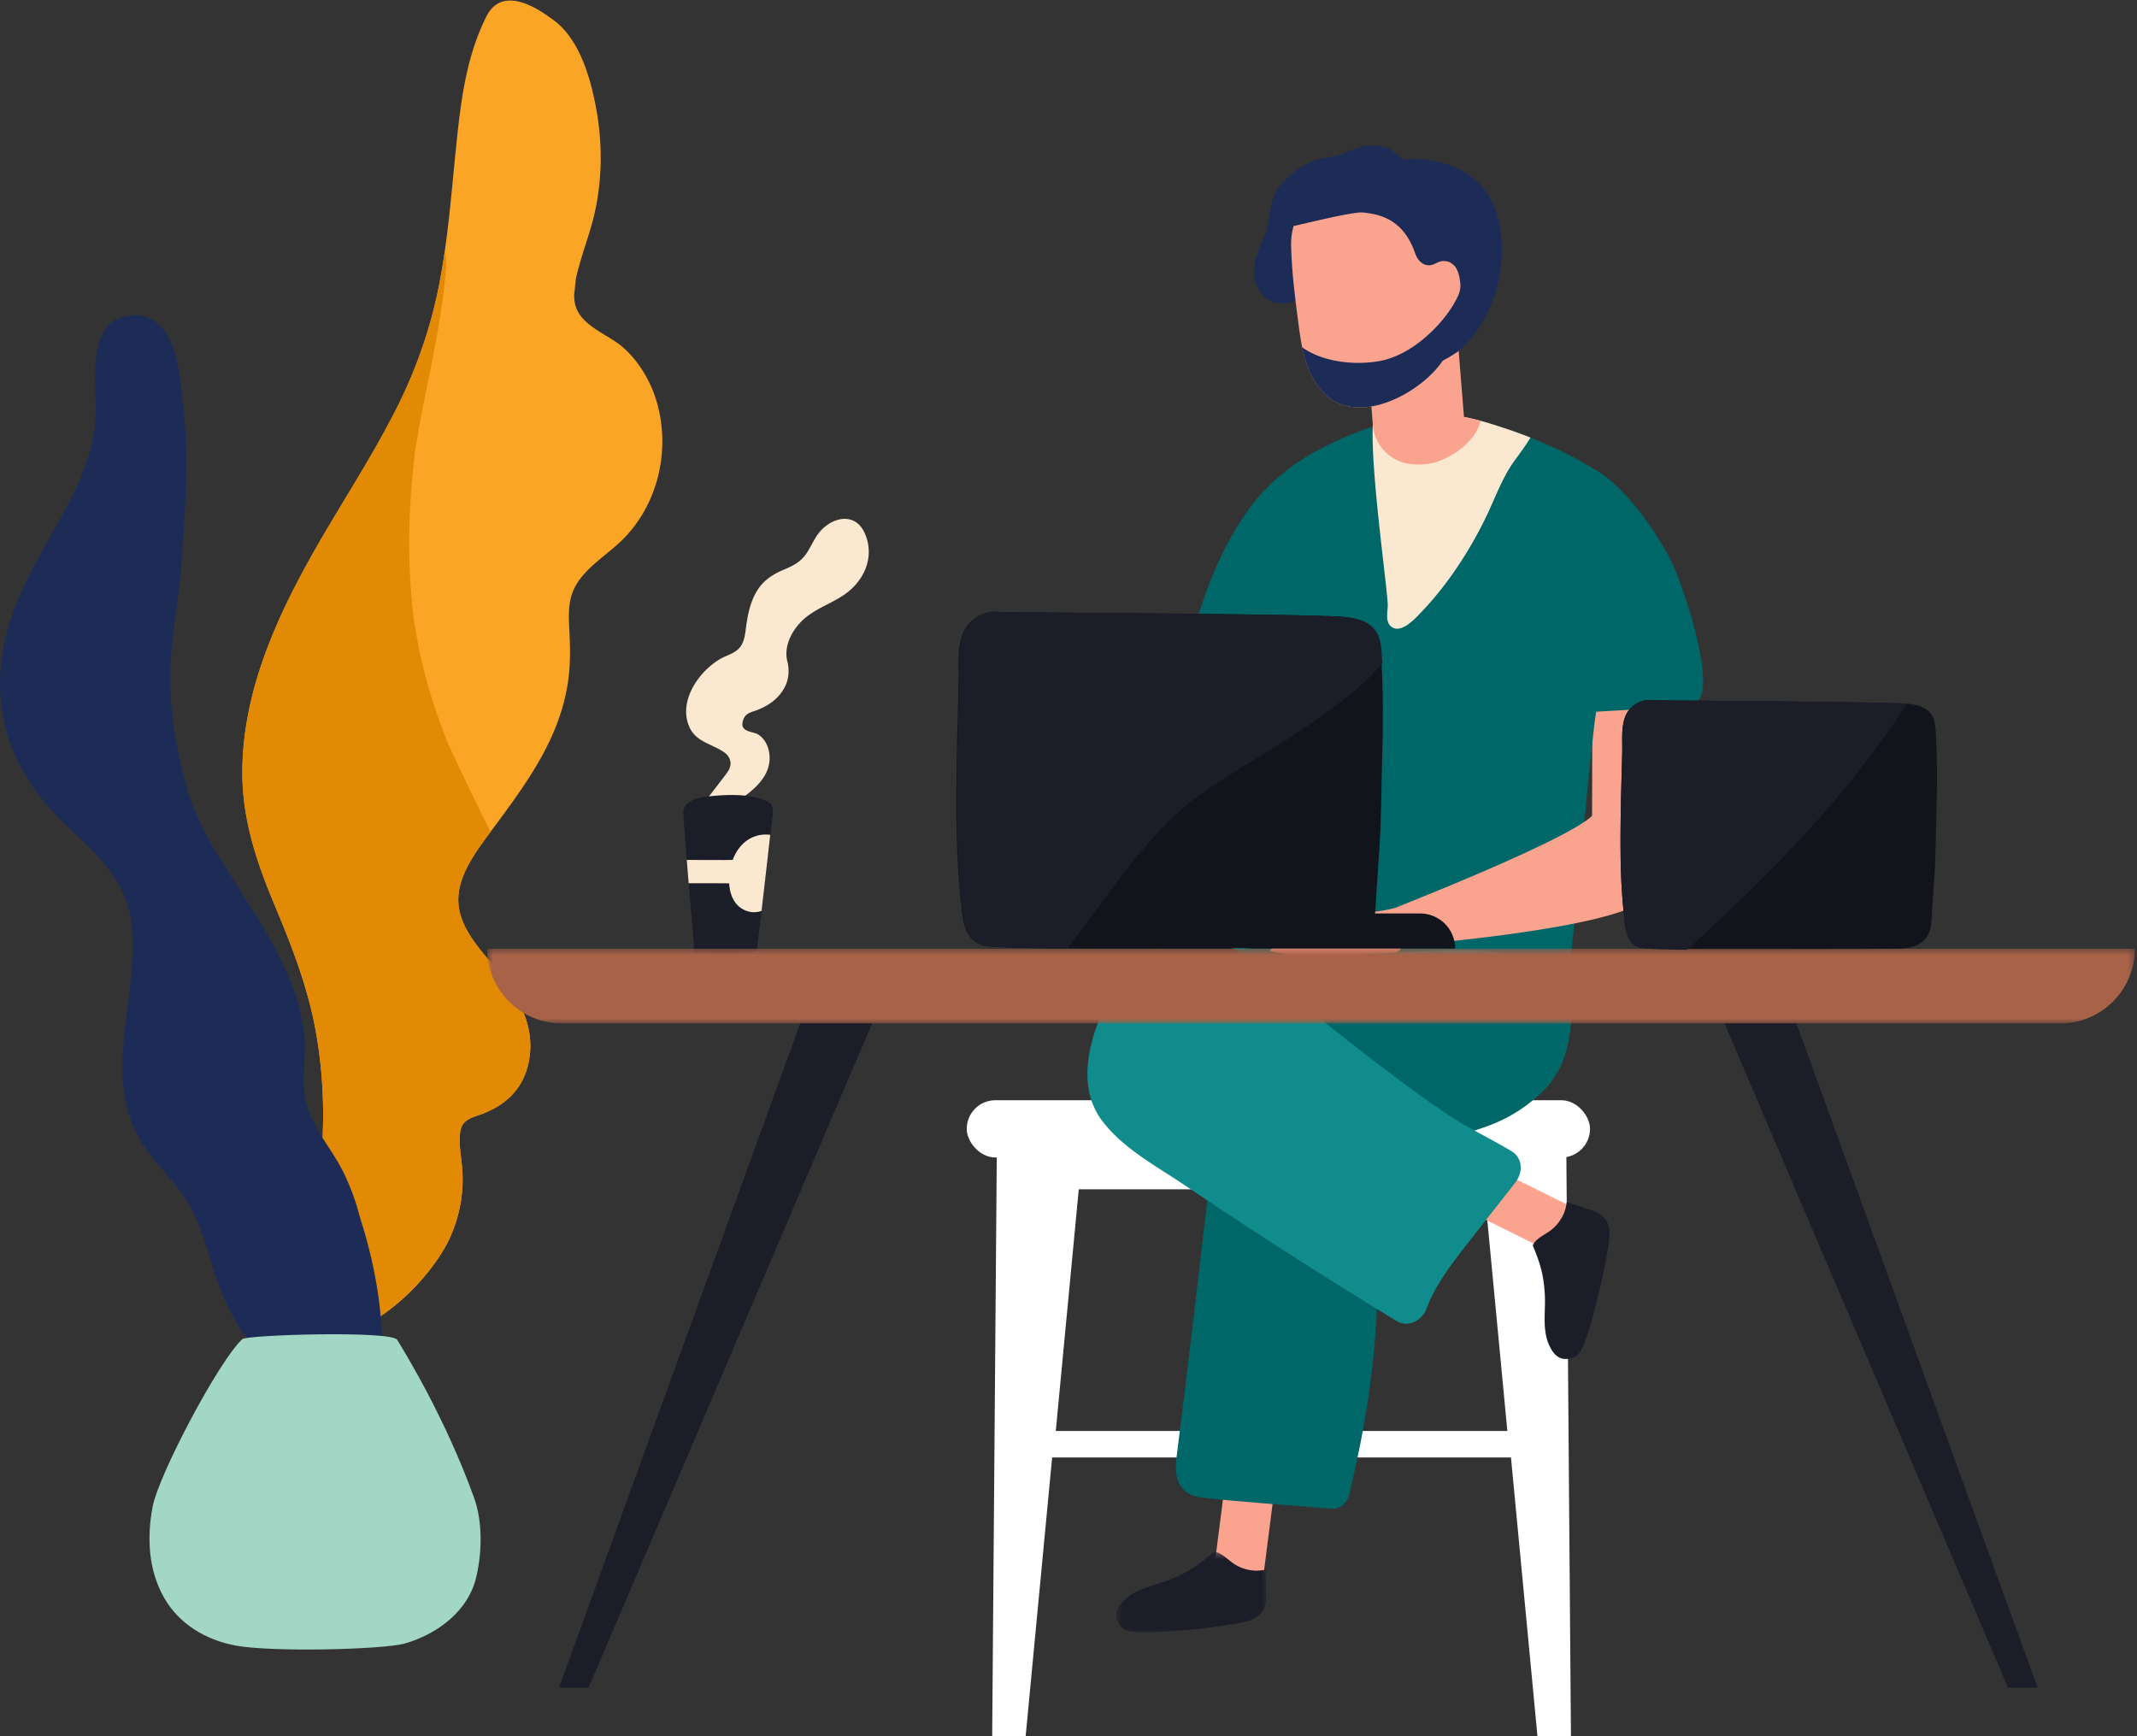 <svg xmlns="http://www.w3.org/2000/svg" xmlns:xlink="http://www.w3.org/1999/xlink" width="336" height="273" viewBox="0 0 336 273">
    <rect x="0" y="0" width="336" height="273" fill="#333333" stroke="none"/>
    <defs>
        <path id="a" d="M.518.314H24.08V13H.518z"/>
        <path id="c" d="M.588.491h259.079v11.753H.587z"/>
    </defs>
    <g fill="none" fill-rule="evenodd">
        <g fill="#FFF" transform="translate(152 173)">
            <path d="M13.962 5v.048h-9.21L4 100h5.261l4.167-43.828H85.57L89.736 100H95l-.75-94.952h-9.603V5H13.962zm3.653 9h63.772L85 52H14l3.615-38z"/>
            <rect width="98" height="9" rx="4.5"/>
        </g>
        <path fill="#FAA525" d="M97.898 54.572c-2.443-2.125-6.927-3.425-7.525-7.007a7.766 7.766 0 0 1-.101-1.18c.09-.816.176-1.633.256-2.452.204-1.034.502-2.05.78-3.013.705-2.428 1.59-4.806 2.155-7.277 1.213-5.324 1.287-10.792.346-16.163-.858-4.895-2.595-11.304-6.834-14.364-1.702-1.227-7.84-5.867-10.525-.485-3.193 6.401-4.017 13.428-4.741 20.486-.748 7.294-1.277 14.627-2.698 21.834-1.347 6.824-3.62 13.283-6.768 19.482-3.087 6.08-6.718 11.86-10.21 17.71-7.128 11.95-13.92 25.081-13.93 39.348-.003 7.177 2.142 13.812 4.88 20.36 2.7 6.453 5.244 12.828 6.557 19.73 2.889 15.198.623 31.042-4.665 45.452-.62 1.687.633 4.091 2.323 4.091 12.093.004 21.07-11.194 23.41-16.21 1.735-3.718 2.413-7.6 2.015-11.687-.17-1.729-.534-3.625-.242-5.354.305-1.803 1.738-2.099 3.267-2.654 4.375-1.59 7.125-4.639 7.66-9.349.527-4.656-1.672-8.83-4.422-12.412-2.478-3.229-6.093-6.53-6.738-10.749-.642-4.203 2.259-8.225 4.607-11.403 5.515-7.464 11.237-14.774 12.577-24.269.342-2.418.334-4.779.222-7.217-.104-2.245-.34-4.706.534-6.842 1.397-3.42 5.193-5.553 7.723-8.047 5.436-5.355 7.492-13.484 5.687-20.853-.877-3.579-2.802-7.074-5.6-9.506z"/>
        <path fill="#E28A04" d="M77.101 130.81c-1.788-3.731-3.654-7.423-5.388-11.178-.506-1.097-1.104-2.212-1.498-3.352.746 2.165-.386-.982-.553-1.413a78.683 78.683 0 0 1-2.482-7.477 83.028 83.028 0 0 1-1.829-8.234c-.1-.593-.188-1.192-.284-1.786-.006-.038-.01-.074-.016-.107-.027-.226-.056-.45-.082-.672a94.881 94.881 0 0 1-.344-3.605c-.428-5.641-.359-11.315.117-16.948.118-1.411.263-2.821.432-4.224.01-.076.02-.19.028-.32.041-.558.17-1.123.253-1.675.45-2.904 1.015-5.784 1.603-8.664 1.305-6.39 2.596-12.787 3.101-19.303a6.438 6.438 0 0 0-.245-2.278 104.27 104.27 0 0 1-.905 5.347c-1.346 6.826-3.619 13.284-6.766 19.483-3.087 6.08-6.718 11.86-10.209 17.71-7.129 11.95-13.92 25.08-13.93 39.35-.006 7.174 2.141 13.81 4.88 20.358 2.7 6.455 5.243 12.828 6.555 19.732 2.89 15.195.624 31.039-4.665 45.45-.619 1.686.633 4.09 2.323 4.09 12.093.004 21.07-11.194 23.411-16.21 1.734-3.718 2.413-7.598 2.014-11.686-.168-1.73-.534-3.625-.242-5.355.305-1.802 1.74-2.098 3.268-2.653 4.375-1.59 7.125-4.64 7.66-9.35.526-4.655-1.673-8.83-4.423-12.411-2.477-3.23-6.093-6.532-6.737-10.75-.643-4.203 2.26-8.223 4.606-11.4l.347-.47"/>
        <path fill="#1C2C57" d="M56.436 190.834c-.556-2.115-1.338-4.17-2.263-6.149-1.694-3.629-4.643-6.772-5.849-10.61-1.186-3.77-.023-7.978-.534-11.883-1.008-7.712-5.15-14.477-9.229-20.929-3.568-5.648-7.439-11.105-9.202-17.48-4.783-17.308-1.586-24.299-.779-35.703.415-5.856.801-11.73.665-17.603a81.188 81.188 0 0 0-.61-8.408c-.335-2.63-.623-5.434-1.61-7.912-.988-2.477-2.954-4.596-5.795-4.59a5.544 5.544 0 0 0-2.034.383c-3.225.585-4.035 4.72-4.2 7.503-.22 3.698.378 7.42-.303 11.088-.546 2.94-1.578 5.761-2.86 8.454-2.705 5.691-6.258 10.942-8.766 16.73-2.72 6.278-3.88 12.856-2.452 19.628 1.411 6.695 5.207 12.06 10.088 16.695 4.53 4.301 9.106 8.368 9.931 14.916 1.51 11.99-5.406 25.027 2.461 35.91 2.244 3.106 5.131 5.683 6.941 9.095 1.838 3.47 2.73 7.344 3.985 11.035 2.248 6.618 6.41 13.912 13.931 15.226 2.253.392 3.583-1.973 2.987-3.542 1.56.106 8.936 3.332 9.02 2.115.786-11.53-3.06-22.203-3.523-23.969"/>
        <path fill="#A2D7C5" d="M62.455 210.676c-.907-1.49-23.606-.782-24.346-.117-3.598 3.25-13.133 21.242-14.112 26.353-.921 4.813-.676 9.915 1.773 14.262 2.356 4.184 6.564 6.668 11.195 7.556 5.669 1.088 23.407.652 26.738-.323 5.106-1.49 9.825-5.078 11.11-10.167.956-3.778 1.144-8.793-.275-12.734-4.517-12.542-10.903-22.892-12.083-24.83"/>
        <path fill="#FAE8D0" d="M135.986 83.89c-1.606-3.686-5.645-2.472-7.516.289-.64.94-1.083 2.009-1.74 2.943-.908 1.29-2.09 1.86-3.496 2.455-1.81.765-3.268 1.729-4.283 3.446-.993 1.68-1.387 3.632-1.645 5.54-.162 1.194-.264 2.518-1.142 3.419-.796.815-1.993 1.085-2.964 1.656-3.39 1.989-6.627 6.709-4.784 10.73.993 2.165 3.165 2.53 5.034 3.655.73.438 1.302.96 1.397 1.825.095.868-.365 1.427-.863 2.096-.936 1.263-1.916 2.498-2.874 3.745-.332.43-.118.86.255 1.063a4.84 4.84 0 0 0-.116.665c-.077.622.765 1.045 1.25.719 2.987-2 8.043-4.313 8.479-8.397.16-1.5-.331-3.183-1.573-4.115-.631-.475-1.356-.435-2.015-.774-.622-.323-.768-.712-.612-1.384.25-1.067.844-1.344 1.83-1.666 3.44-1.118 6.149-3.988 5.183-7.822-.67-2.651 1.08-5.558 3.224-7.148 1.802-1.336 3.958-2.091 5.797-3.372 3.086-2.152 4.767-5.917 3.174-9.568"/>
        <path fill="#1B1D29" d="M121.399 128.848c.127-.955.339-2.271-.614-2.764-1.248-.648-3.761-1.504-9.567-.835-1.121.13-2.548.4-3.333 1.31-.381.446-.521.969-.436 1.475-.015.049 1.018 13.788 1.689 20.573a.492.492 0 0 0-.049.422l.142.475c.155.519.989.496 1.068-.007.005.004.011.004.016.007.08.166.245.303.477.329 1.259.15 2.605.456 3.874.36 1.127-.083 2.258-.313 3.376-.48a.448.448 0 0 0 .236-.105c.288.102.648.007.704-.35.541-3.521 2.204-18.817 2.417-20.41"/>
        <path fill="#FAA48F" d="M249.396 190.888l-6.805 5.364-14.49-7.174 3.473-7.013z"/>
        <path fill="#1B1D29" d="M247.046 189.266a12.232 12.232 0 0 1-.718-.266 6.23 6.23 0 0 1-.602 2.135 6.623 6.623 0 0 1-1.839 2.269c-.888.715-2.471 1.33-2.887 2.441 1.164 2.767 1.703 4.606 1.889 7.639.156 2.517-.409 5.318.555 7.719.649 1.607 1.787 3.269 4.3 2.072 1.344-.635 2.704-6.365 3.134-7.988a97.47 97.47 0 0 0 2.045-9.642c.409-2.58.033-4.473-2.678-5.348l-3.199-1.031"/>
        <path fill="#FAA48F" d="M198.369 249.907l-7.293-4.68 2.053-16.04 7.763.991z"/>
        <g transform="translate(175 243.681)">
            <mask id="b" fill="#fff">
                <use xlink:href="#a"/>
            </mask>
            <path fill="#1B1D29" d="M24.011 3.879c-.005-.264.005-.52.017-.766a6.33 6.33 0 0 1-2.215.127 6.596 6.596 0 0 1-2.745-.995c-.964-.608-2.063-1.902-3.25-1.931-2.235 2.002-3.798 3.112-6.602 4.276-2.329.968-5.163 1.348-7.117 3.047-1.306 1.134-2.506 2.75-.557 4.739 1.042 1.06 6.902.476 8.576.353a97.085 97.085 0 0 0 9.78-1.211c2.573-.46 4.24-1.43 4.18-4.278l-.067-3.361" mask="url(#b)"/>
        </g>
        <path fill="#FAA48F" d="M264.798 116.423c.034-3.639-.065-7.268-.575-10.876a1.784 1.784 0 0 0-.512-1.037c-.27-2.006-2.91-1.952-3.254-.05a1.596 1.596 0 0 0-1.861.788c-.094.003-.19.017-.283.036-.555-1.27-2.86-1.157-3.09.336-.014.087-.024.17-.037.253a1.723 1.723 0 0 0-.862.137c-.9-.612-2.37-.436-2.547.874l-.215 1.62c-.669.156-1.235.685-1.218 1.573.043 2.208-.056 20.94-.013 23.151.01.442 6.975-.83 7.246-.758 1.827 1.074 3.433-6.603 5.349-7.985 2.389-1.73 1.85-5.5 1.873-8.062"/>
        <path fill="#006769" d="M263.245 89.297c-2.071-4.822-7.46-12.375-11.823-15.082a68.683 68.683 0 0 0-13.995-6.595c-4.47-1.523-9.572-3.136-14.324-2.148-.397-.234-.897-.32-1.475-.16-9.347 2.588-19.024 6.282-25.048 14.447-2.895 3.925-4.991 8.14-6.686 12.672a106.154 106.154 0 0 0-4.502 15.74c-.521 2.531 3.36 3.612 3.884 1.071.078-.376.164-.752.246-1.128.29.54.91.9 1.545.99-.003.032-.011.065-.012.101-.257 12.505 4.834 24.971 5.964 37.415.008 1.185 1.85 8.15 3.955 9.982 2.3 2 7.418 2.082 10.354 2.094 6.812.031 13.624-.036 20.436-.199 3.159-.073 6.458.06 9.597-.346 2.538-.329 4.185-2.005 5.146-4.293.505-1.207 3.665-37.532 4.456-41.922-.824 0 3.459-.226 3.685-.24 2.398-.152 9.475-.504 11.786-1.237 3.663-1.157-1.034-16.149-3.19-21.162"/>
        <path fill="#FAE8D0" d="M237.426 67.62c-3.89-1.327-8.258-2.72-12.456-2.408-.276.878-.55 1.756-.82 2.637.083-.86-.625-1.244-1.323-1.15a1.365 1.365 0 0 0-1.342-.35 1.41 1.41 0 0 0-.96.382c-.38-.019-4.647-.459-4.673.031-.4 7.4 2.445 26.686 2.342 28.594-.049.911-.329 2.226.358 2.988 1.474 1.626 3.887-1.015 4.761-1.923 4.226-4.383 7.804-9.84 10.442-15.356 1.416-2.96 2.471-6.032 4.427-8.703.888-1.207 1.725-2.358 2.454-3.558a69.44 69.44 0 0 0-3.21-1.184"/>
        <path fill="#1C2C57" d="M206.74 33.577a2.166 2.166 0 0 0-.764-.276c-.082-.909-.63-1.527-1.297-1.809.03-.02.058-.04.089-.057 2.27-1.244.42-4.826-1.862-3.576-2.771 1.521-3.02 4.164-3.478 6.98-.453 2.768-2.344 5.143-2.258 8.027.075 2.554 1.768 4.856 4.47 4.882 2.7.026 4.343-2.135 4.825-4.55a2.15 2.15 0 0 0 .894-1.077c.939-2.335 2.104-6.94-.62-8.544"/>
        <path fill="#1C2C57" d="M234.423 31.38c-2.374-4.55-7.742-6.503-12.626-6.35-2.754.09-5.489.785-8.13 1.523-2.533.705-4.959 1.71-6.219 4.183-2.035 3.992 4.107 7.264 6.142 3.27.363-.712 2.737-.98 3.484-1.174 1.865-.489 3.724-.882 5.662-.858.106.004.21.01.314.013-.959 1.373-1.139 3.19-.163 4.743.424.671 1.17 1.047 1.617 1.632.22.29.324.622.378.968.085 2.652-1.353 5.811-2.622 7.453-1.13 1.461-1.264 3.492.128 4.85-.11.246-.226.488-.34.731-1.502 3.12 1.91 6.415 4.942 4.567 4.091-2.49 6.785-6.502 8.171-11.03 1.387-4.539 1.497-10.246-.738-14.522"/>
        <path fill="#FAA48F" d="M223.95 72.948l-.88.063a6.753 6.753 0 0 1-7.218-6.25l-1.141-14.103 14.345-1.035 1.14 14.105a6.75 6.75 0 0 1-6.246 7.22"/>
        <path fill="#FAA48F" d="M206.898 30.305c2.73-2.278 6.82-2.26 10.122-2.205 5.554.093 12.115-1.191 13.026 15.475.09 1.663-.984 4.386-.987 6.409-.003 3.345-1.447 6.069-3.365 8.2-4.24 4.71-13.643 9.077-18.35 2.665-2.28-3.107-2.717-6.405-3.207-10.101-.53-3.987-1.039-8.035-1.136-12.062-.08-3.277 1.258-6.18 3.897-8.381"/>
        <path fill="#1C2C57" d="M231.437 42.56a.68.68 0 0 0 .176-.632c-.14-.661-.316-1.3-.522-1.93.216-.138.363-.398.316-.747-.266-2.035-1.293-4.114-2.54-5.923.575-.186 1.087-.526 1.436-1.084.781-1.25.246-2.674-.738-3.6-2.245-2.104-5.376-1.931-8.046-3.005-1.34-.54-2.038-1.906-3.48-2.361-1.248-.397-2.699-.52-4.105-.147-1.576.416-2.884 1.247-4.446 1.503-1.48.243-2.697.443-4.052 1.164-2.473 1.318-4.996 3.406-4.734 6.505a3.504 3.504 0 0 0 1.01 2.176c.266.509.717.89 1.412 1.044.144.03.276.019.394-.017.178.02 9.096-2.252 10.756-2.095 3.133.296 6.438 1.37 8.184 6.299.317.935.92 1.839 1.976 1.989.957.133 1.557-.612 2.44-.65a2.52 2.52 0 0 1 1.114.204c.38.31 1.393.579 1.623 3.446.047.622-.093 1.183-.316 1.722-.093.21-.2.423-.309.642-.173.319-.36.636-.542.955-2.223 3.628-6.756 7.922-11.623 8.767-3.78.658-8.758.199-12.095-2.19.446 2.199 1.15 4.269 2.607 6.254 4.708 6.408 14.111 2.045 18.35-2.664.423-.47.82-.968 1.186-1.497.87-.41 2.61-1.517 2.77-1.746 1.02-1.47 1.14-4.014 1.2-5.746.02-.593-.547-.863-1.002-.69l.25-.468a9.93 9.93 0 0 0 .505-1.094c.333.03.692-.137.785-.483.346-1.3.422-2.6.06-3.901"/>
        <path fill="#FAA48F" d="M260.138 127.653c-.828-.95-9.278.134-9.808.633-4.299 4.044-30.8 14.37-30.9 14.446-2.5.733-7.18 1.112-9.819.963-2.764-.16-4.705.09-6.706 2.142-1.053 1.08-2.166 2.245-3.067 3.452-.435.585-.899 1.254-.693 2.02.165.623.7 1.066 1.364 1.066.373 0 .651-.133.892-.323a1 1 0 0 1 .01.047c.022.07.055.126.09.186-.033 1.144 1.192 1.858 2.226 1.156.97-.66 1.002-1.947 2.121-2.57 1.247-.696 2.746-.619 4.123-.563 2.366.105 9.237 1.442 10.562-1.651.637.042 31.65-2.469 37.653-6.895 5.588-4.118 3.908-11.857 1.952-14.109"/>
        <path fill="#12141C" d="M223.274 143.631h-40.149v5.524h45.671a5.52 5.52 0 0 0-5.522-5.524"/>
        <path fill="#12141C" d="M217.207 103.957c-.093-1.676-.061-3.595-1.168-4.975-1.151-1.43-2.96-1.783-4.69-1.972-4.627-.506-53.583-.699-54.423-.798-2.227-.267-4.471 1.167-5.387 3.08-1.13 2.36-.748 5.42-.814 7.965-.164 6.282-.363 12.561-.363 18.846 0 6.28.193 10.913.876 17.16.255 2.323.74 4.532 3.196 5.38 2.548.884 45.352.425 50.923.272 3.19-.086 8.12.596 10.076-2.793.94-1.627.838-3.735.962-5.545.163-2.394.328-4.792.487-7.189.327-4.9.295-9.805.445-14.714.15-4.905.15-9.815-.12-14.717M304.395 115.837c-.07-1.244-.043-2.667-.868-3.69-.855-1.062-2.195-1.326-3.479-1.465-3.435-.375-39.763-.519-40.385-.592-1.653-.196-3.319.865-3.998 2.285-.837 1.753-.555 4.024-.605 5.913-.123 4.66-.27 9.32-.27 13.982 0 4.663.144 8.098.653 12.734.19 1.727.55 3.362 2.371 3.995 1.89.654 33.653.313 37.787.202 2.368-.066 6.026.44 7.477-2.075.698-1.207.622-2.773.714-4.114.121-1.776.244-3.555.36-5.334.243-3.639.22-7.278.333-10.922.11-3.639.113-7.28-.09-10.919"/>
        <path fill="#FAA48F" d="M227.955 65.252c-.975.848-2.156 1.446-3.521 1.766l-.258.832a1.045 1.045 0 0 0-.176-.733c-1.313.303-1.377 1.753-.678 2.591-1.608.04-3.18-.582-3.821-2.248a1.676 1.676 0 0 0-.718-.864 27.07 27.07 0 0 0-1.75-.064c-.631.3-1.041.945-.711 1.803 1.519 3.944 5.845 5.58 9.769 4.224a12.372 12.372 0 0 0 5.117-3.419 7.363 7.363 0 0 0 1.597-2.977c-1.597-.426-3.223-.762-4.85-.91"/>
        <path fill="#006769" d="M216.72 192.774c-.02-1.945-1.525-2.801-2.959-2.631.017-.2.03-.395.046-.596.2-2.49-3.109-3.431-4.67-2.061-.72-2.468-4.536-3.026-5.294-.11l-.079.309c-.006-.472-.009-.944-.016-1.417-.029-2.002-2.007-3.01-3.587-2.603-1.235-1.005-3.417-.722-4.316.897l.187-1.52c.182-1.476-1.396-2.75-2.752-2.75-1.64 0-2.57 1.27-2.753 2.75-1.687 13.66-2.629 22.563-4.317 36.222l-1.255 10.156c-.389 3.16.573 5.684 4.078 6.07 6.773.749 13.6 1.168 20.387 1.746 1.158.097 2.39-.924 2.654-2.022 3.731-15.438 4.81-26.56 4.645-42.44"/>
        <path fill="#118C8C" d="M236.822 150.42c-.599-2.176-23.027-.127-29.269 0-6.506.13-27.507 2.883-27.924 2.879-.134-.236-4.75 2.015-6.703 6.792-2.056 5.025-3.18 11.281.237 15.966 3.242 4.444 8.65 7.294 13.132 10.317a848.483 848.483 0 0 0 15.358 10.114 875.321 875.321 0 0 0 17.853 11.178c1.944 1.187 4.077-.04 4.802-1.952 1.322-3.495 3.623-6.578 5.901-9.502 2.648-3.403 5.32-6.788 7.98-10.18 1.087-1.387 1.352-3.269 0-4.623-.593-.592-4.999-2.857-6.363-3.662.34-.123.675-.246 1.011-.379 3.632-1.464 7.47-3.369 10.173-6.279 2.831-3.046 3.745-6.87 4.001-10.918.286-4.547-9.943-10.207-10.189-9.752z"/>
        <path fill="#006769" d="M245.22 151.509c-1.24-.316-10.048-2.128-11.814 0-.535.645-3.054-.652-3.576 0-.267-1.367-2.33-.94-4.08-1.043-6.238-.363-11.861-.126-18.103 0-6.506.13-7.325-1.546-13.831-1.413 20.234 16.631 32.904 26.196 38.01 28.694 4.996-1.464 8.481-3.748 11.184-6.658 2.831-3.046 3.745-6.87 4.001-10.918.286-4.547-1.778-9.005-1.792-8.662z"/>
        <g transform="translate(76 148.681)">
            <mask id="d" fill="#fff">
                <use xlink:href="#c"/>
            </mask>
            <path fill="#A86248" d="M247.914 12.244H12.34C5.85 12.244.588 6.982.588.491h259.08c0 6.491-5.265 11.753-11.754 11.753" mask="url(#d)"/>
        </g>
        <path fill="#1B1D29" d="M320.369 265.355h-4.656l-44.566-104.43h11.308zM87.895 265.355h4.656l44.566-104.43H125.81z"/>
        <path fill="#FAE8D0" d="M119.739 143.222c.48-4.067 1.033-9.013 1.368-11.953a5.276 5.276 0 0 0-2.151.156c-1.872.553-3.098 2.042-3.75 3.778-.542.017-1.076.03-1.594.027-1.876-.01-3.753-.01-5.63-.01l.294 3.658c1.565 0 3.129 0 4.692.007.56.003 1.12.007 1.679.014.113 1.89.88 3.75 2.87 4.373a3.415 3.415 0 0 0 2.222-.05"/>
        <path fill="#1B1D29" d="M217.325 104.28l-.015-.306c-.092-1.678-.06-3.599-1.17-4.975-1.15-1.433-2.957-1.785-4.687-1.972-4.63-.507-53.585-.703-54.425-.802-2.226-.262-4.47 1.168-5.387 3.083-1.13 2.358-.748 5.42-.814 7.965-.164 6.28-.362 12.563-.362 18.845 0 6.279.193 10.912.877 17.16.254 2.325.739 4.53 3.195 5.382.855.296 6.25.439 13.247.495a316.919 316.919 0 0 0 5.158-6.853c.893-1.219 1.783-2.435 2.684-3.65.449-.604.9-1.207 1.357-1.808l.125-.165.039-.048c1.87-2.345 3.8-4.643 5.91-6.78a54.578 54.578 0 0 1 3.282-3.061c.21-.18.433-.394.663-.607.073-.049.177-.126.323-.232.37-.266.737-.542 1.109-.808 2.389-1.713 4.875-3.287 7.378-4.823 6.204-3.813 12.416-7.566 17.937-12.357a30.839 30.839 0 0 0 3.576-3.682M299.779 110.66c-4.71-.357-39.507-.5-40.116-.57-1.653-.197-3.32.865-3.997 2.285-.838 1.753-.556 4.024-.606 5.913-.123 4.66-.27 9.32-.27 13.981 0 4.663.144 8.1.653 12.735.19 1.726.549 3.362 2.37 3.995.533.182 3.449.29 7.45.342 12.762-11.703 25.26-24.059 34.516-38.682"/>
    </g>
</svg>
